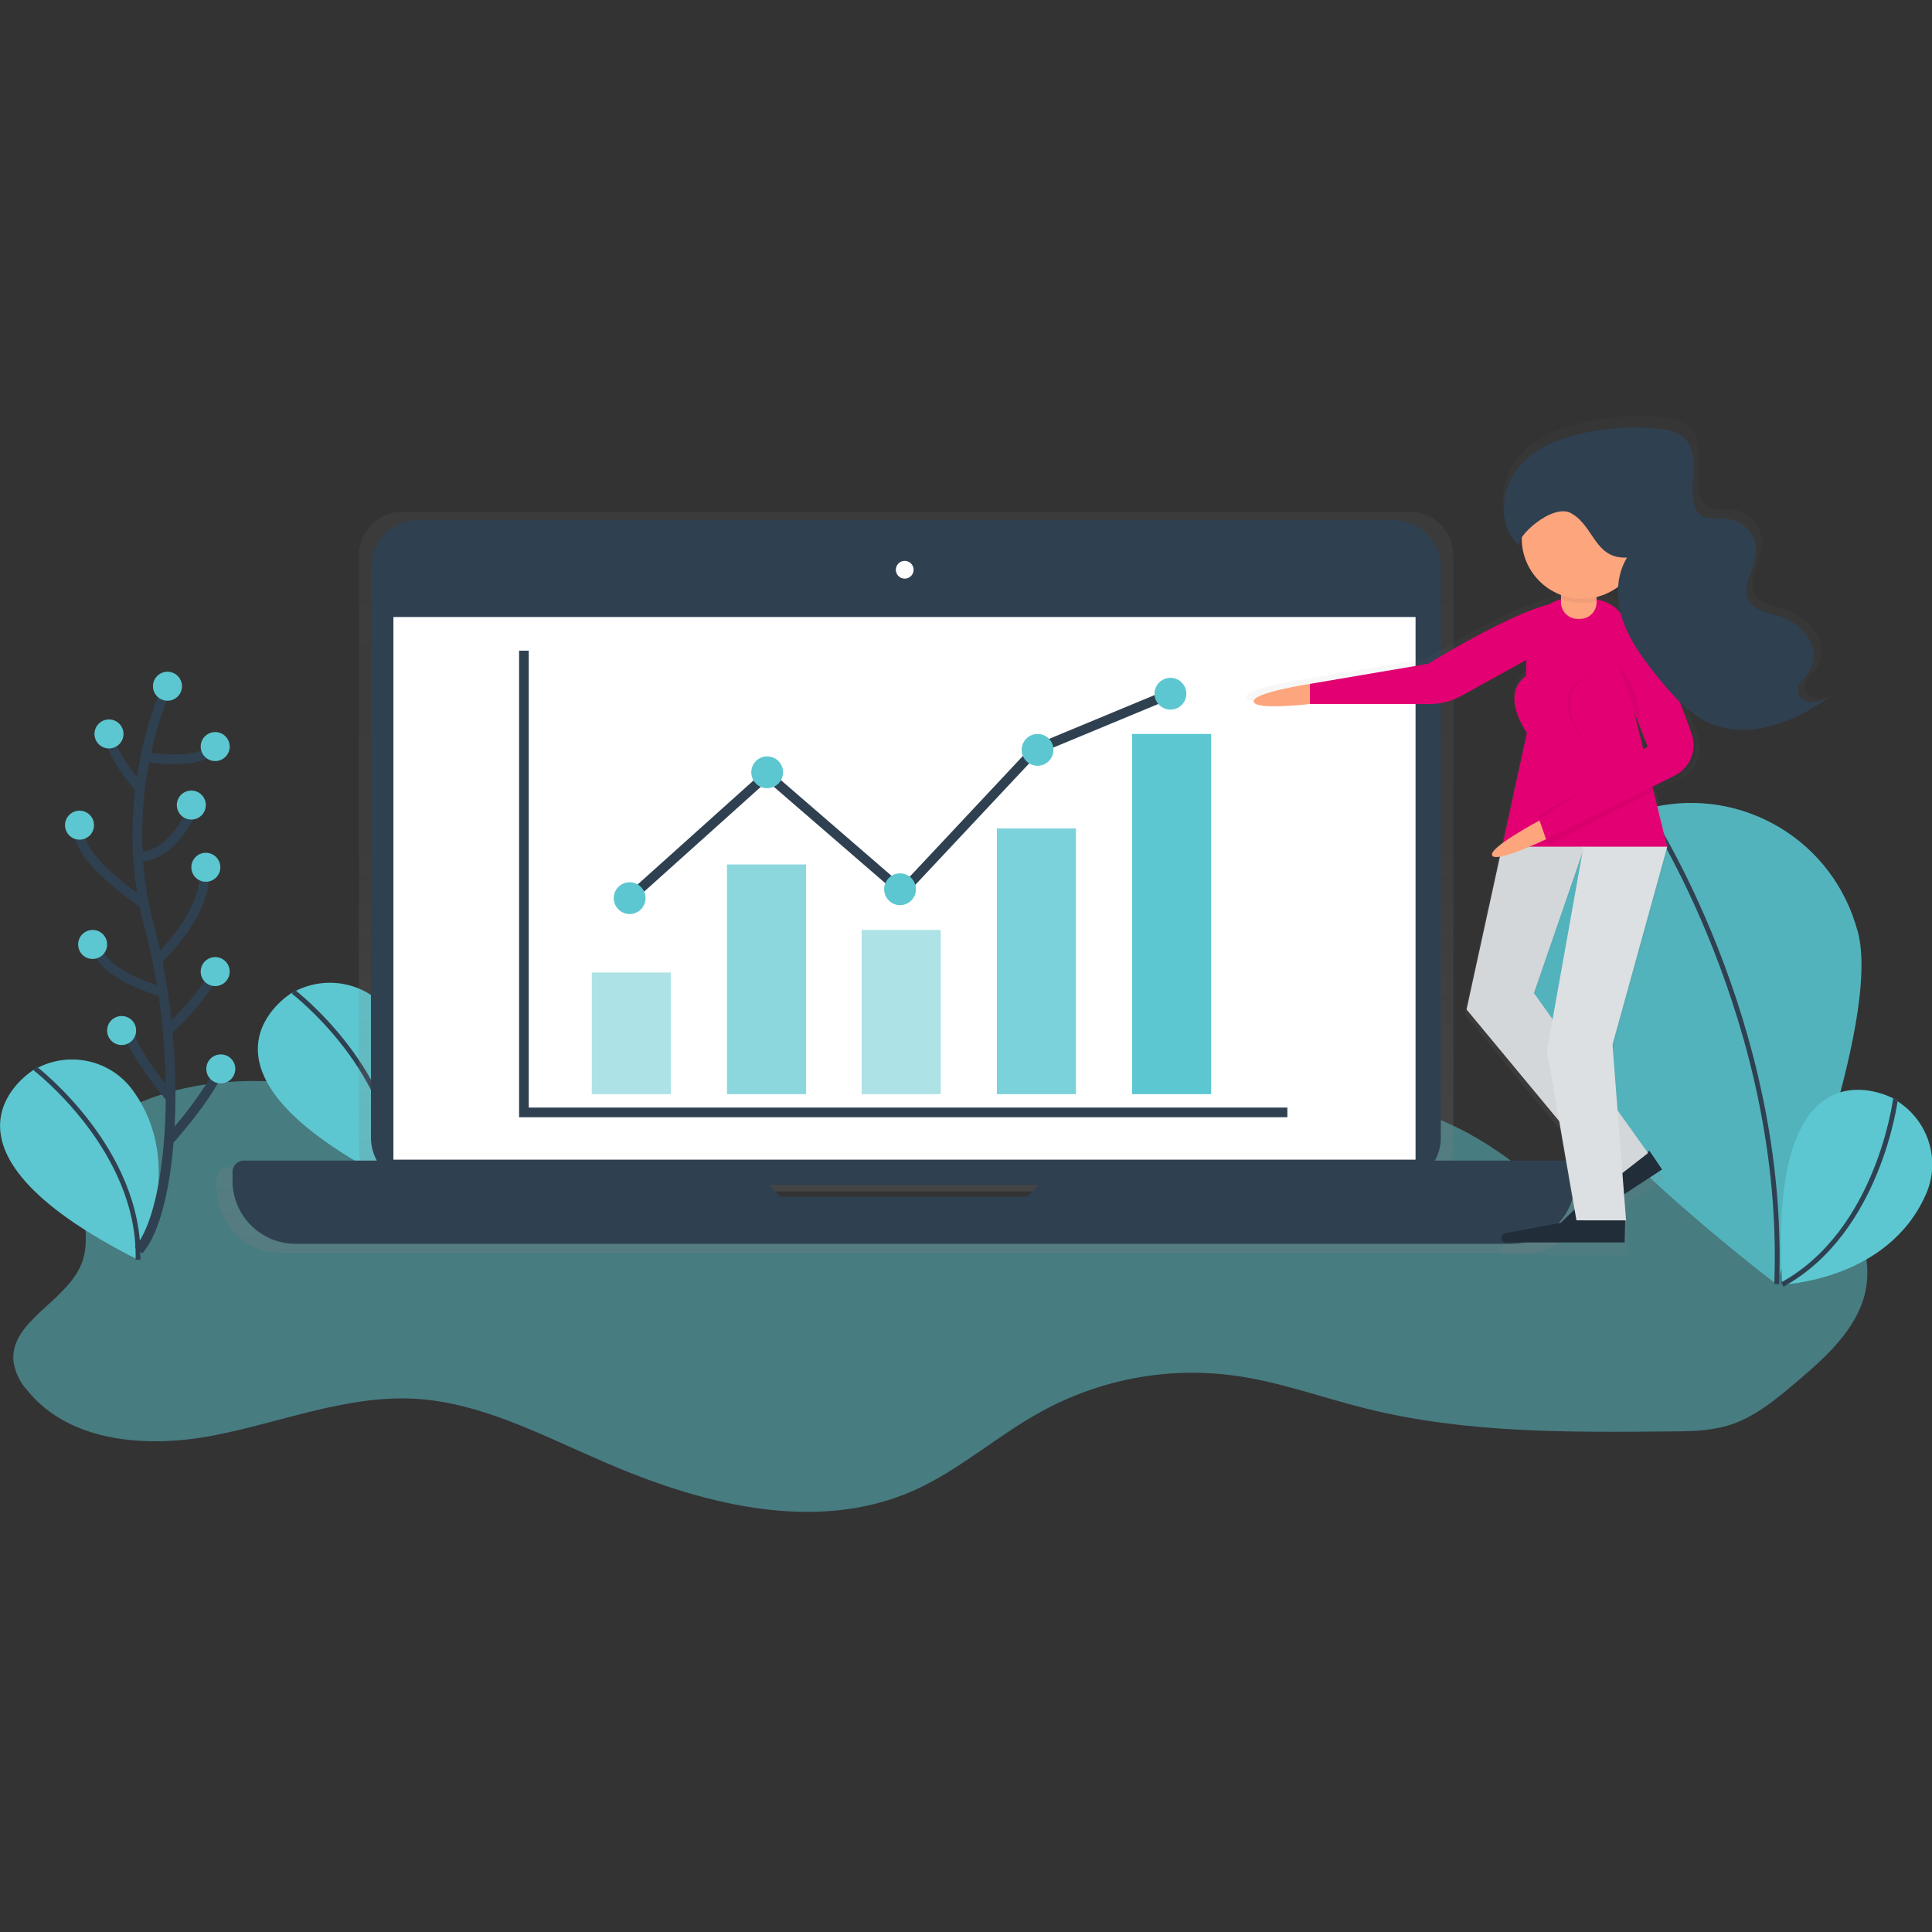 <svg width="400" height="400" viewBox="0 0 400 400" fill="none" xmlns="http://www.w3.org/2000/svg">
<rect x="0" y="0" width="400" height="400" fill="#333333" stroke="none"/>
<g clip-path="url(#clip0_28:56346)">
<path opacity="0.5" d="M99.275 233.602C75.062 225.273 47.459 218.203 24.892 230.212C21.987 231.762 19.178 233.699 17.629 236.508C13.561 243.966 20.05 253.748 16.854 261.689C13.658 269.631 1.842 273.602 2.81 282.028C3.198 284.256 4.166 286.29 5.716 287.936C14.529 298.784 30.8 299.849 44.553 297.137C58.306 294.426 71.672 288.905 85.619 289.583C99.081 290.261 111.382 296.75 123.682 302.077C144.408 311.278 168.621 317.767 189.251 308.566C198.742 304.305 206.587 297.137 215.692 292.198C227.895 285.515 242.035 282.9 255.788 284.837C264.989 286.096 273.803 289.389 282.81 291.617C303.343 296.75 324.747 296.556 345.861 296.363C349.832 296.363 353.803 296.266 357.58 295.2C363.198 293.554 367.75 289.68 372.205 285.903C378.016 280.963 384.118 275.443 386.055 268.082C388.282 259.268 383.633 249.874 376.854 243.966C370.074 238.058 361.357 234.668 352.834 231.568C350.704 230.794 348.476 230.019 346.345 230.6C344.989 231.084 343.73 231.859 342.665 232.924C336.66 238.736 331.527 248.518 323.294 246.968C320.389 246.387 317.968 244.353 315.643 242.513C303.246 232.44 286.587 224.692 271.575 230.212C260.631 234.28 252.883 244.74 241.842 248.421C233.997 251.036 225.377 249.874 217.047 250.455C204.941 251.229 193.222 255.491 181.115 255.2C150.316 254.522 124.554 225.079 93.851 227.888C91.43 228.082 88.815 228.663 87.362 230.6" fill="#5CC7D0"/>
<path d="M60.34 205.612C60.34 205.612 34.674 221.108 81.938 244.934C81.938 244.934 92.398 225.563 80.872 209.873C76.223 203.481 67.604 201.641 60.727 205.418L60.34 205.612Z" fill="#5CC7D0"/>
<path d="M60.727 205.322C60.727 205.322 82.615 222.078 82.034 244.935" stroke="#2F4051" stroke-miterlimit="10"/>
<path d="M384.6 192.731C389.83 211.714 367.651 265.758 367.651 265.758C367.651 265.758 321.065 230.504 315.835 211.521C310.508 192.538 321.549 172.877 340.532 167.55C359.031 162.416 378.305 172.78 384.116 191.182C384.31 191.763 384.407 192.247 384.6 192.731Z" fill="#5CC7D0"/>
<path opacity="0.1" d="M384.6 192.731C389.83 211.714 367.651 265.758 367.651 265.758C367.651 265.758 321.065 230.504 315.835 211.521C310.508 192.538 321.549 172.877 340.532 167.55C359.031 162.416 378.305 172.78 384.116 191.182C384.31 191.763 384.407 192.247 384.6 192.731Z" fill="black"/>
<path d="M341.016 167.84C341.016 167.84 369.974 211.617 367.844 265.854" stroke="#2F4051" stroke-miterlimit="10"/>
<path d="M391.963 227.404C391.963 227.404 365.716 213.07 369.008 265.952C369.008 265.952 390.897 265.177 398.742 247.259C401.938 240.092 399.13 231.666 392.35 227.695L391.963 227.404Z" fill="#5CC7D0"/>
<path d="M392.446 227.502C392.446 227.502 389.056 254.911 369.008 265.952" stroke="#2F4051" stroke-miterlimit="10"/>
<path d="M6.972 221.497C6.972 221.497 -18.693 236.993 28.57 260.819C28.57 260.819 38.934 241.448 27.505 225.758C22.856 219.366 14.236 217.526 7.36 221.303L6.972 221.497Z" fill="#5CC7D0"/>
<path d="M7.266 221.205C7.266 221.205 29.154 237.961 28.573 260.818" stroke="#2F4051" stroke-miterlimit="10"/>
<path d="M326.878 241.641H299.953C300.534 240.382 300.921 239.026 300.921 237.67V114.958C300.921 110.019 296.853 105.951 291.914 105.951H83.294C78.355 105.951 74.287 110.019 74.287 114.958V237.67C74.287 239.026 74.577 240.479 75.255 241.641H47.265C45.909 241.641 44.844 242.707 44.844 244.063V246C44.844 253.36 50.752 259.365 58.112 259.365C58.112 259.365 58.112 259.365 58.209 259.365H315.836C323.197 259.365 329.202 253.36 329.202 246V244.063C329.202 242.803 328.137 241.738 326.878 241.641ZM160.873 249.293L158.548 246.678H215.885L213.367 249.293H160.873Z" fill="url(#paint0_linear_28:56346)"/>
<path d="M86.587 107.695H288.524C293.948 107.695 298.306 112.054 298.306 117.477V235.54C298.306 240.964 293.948 245.322 288.524 245.322H86.587C81.163 245.322 76.805 240.964 76.805 235.54V117.477C76.805 112.054 81.163 107.695 86.587 107.695Z" fill="#2F4051"/>
<path d="M293.075 127.744H81.453V240.093H293.075V127.744Z" fill="white"/>
<path d="M187.313 119.801C188.329 119.801 189.153 118.978 189.153 117.961C189.153 116.945 188.329 116.121 187.313 116.121C186.297 116.121 185.473 116.945 185.473 117.961C185.473 118.978 186.297 119.801 187.313 119.801Z" fill="white"/>
<path d="M219.953 240.285L212.689 247.743H161.454L154.868 240.285H50.461C49.202 240.285 48.137 241.351 48.137 242.61V244.45C48.137 251.617 53.948 257.525 61.212 257.525H313.028C320.195 257.525 326.103 251.714 326.103 244.45V242.61C326.103 241.351 325.037 240.285 323.778 240.285H219.953Z" fill="#2F4051"/>
<path d="M108.473 134.717V230.31H266.536" stroke="#2F4051" stroke-width="2" stroke-miterlimit="10"/>
<path opacity="0.5" d="M138.888 201.352H122.52V226.533H138.888V201.352Z" fill="#5CC7D0"/>
<path opacity="0.7" d="M166.876 178.979H150.508V226.533H166.876V178.979Z" fill="#5CC7D0"/>
<path opacity="0.5" d="M194.77 192.537H178.402V226.532H194.77V192.537Z" fill="#5CC7D0"/>
<path opacity="0.8" d="M222.759 171.521H206.391V226.534H222.759V171.521Z" fill="#5CC7D0"/>
<path d="M250.751 151.957H234.383V226.533H250.751V151.957Z" fill="#5CC7D0"/>
<path d="M130.363 185.951L158.838 160.382L186.828 184.595L214.334 155.249L242.325 143.627" stroke="#2F4051" stroke-width="2" stroke-miterlimit="10"/>
<path d="M130.363 189.244C132.182 189.244 133.656 187.77 133.656 185.951C133.656 184.133 132.182 182.658 130.363 182.658C128.545 182.658 127.07 184.133 127.07 185.951C127.07 187.77 128.545 189.244 130.363 189.244Z" fill="#5CC7D0"/>
<path d="M186.344 187.404C188.162 187.404 189.637 185.93 189.637 184.111C189.637 182.293 188.162 180.818 186.344 180.818C184.525 180.818 183.051 182.293 183.051 184.111C183.051 185.93 184.525 187.404 186.344 187.404Z" fill="#5CC7D0"/>
<path d="M214.82 158.543C216.639 158.543 218.113 157.069 218.113 155.25C218.113 153.431 216.639 151.957 214.82 151.957C213.002 151.957 211.527 153.431 211.527 155.25C211.527 157.069 213.002 158.543 214.82 158.543Z" fill="#5CC7D0"/>
<path d="M158.836 163.191C160.655 163.191 162.129 161.717 162.129 159.898C162.129 158.08 160.655 156.605 158.836 156.605C157.017 156.605 155.543 158.08 155.543 159.898C155.543 161.717 157.017 163.191 158.836 163.191Z" fill="#5CC7D0"/>
<path d="M242.324 146.92C244.143 146.92 245.617 145.446 245.617 143.627C245.617 141.808 244.143 140.334 242.324 140.334C240.506 140.334 239.031 141.808 239.031 143.627C239.031 145.446 240.506 146.92 242.324 146.92Z" fill="#5CC7D0"/>
<path d="M34.674 142.078C34.674 142.078 23.632 164.838 30.896 191.763C38.16 218.688 35.836 250.843 28.669 258.882" stroke="#2F4051" stroke-width="2" stroke-miterlimit="10"/>
<path d="M34.674 145.079C36.333 145.079 37.677 143.735 37.677 142.077C37.677 140.418 36.333 139.074 34.674 139.074C33.016 139.074 31.672 140.418 31.672 142.077C31.672 143.735 33.016 145.079 34.674 145.079Z" fill="#5CC7D0"/>
<path d="M30.121 156.703C30.121 156.703 41.55 158.737 44.552 154.572" stroke="#2F4051" stroke-width="2" stroke-miterlimit="10"/>
<path d="M29.056 163.288C29.056 163.288 22.179 155.734 22.567 151.182" stroke="#2F4051" stroke-width="2" stroke-miterlimit="10"/>
<path d="M28.473 177.235C28.473 177.235 34.671 178.882 40.386 166.775" stroke="#2F4051" stroke-width="2" stroke-miterlimit="10"/>
<path d="M30.12 187.307C30.12 187.307 14.624 177.331 16.464 170.842" stroke="#2F4051" stroke-width="2" stroke-miterlimit="10"/>
<path d="M32.543 198.735C32.543 198.735 43.39 189.05 42.228 179.559" stroke="#2F4051" stroke-width="2" stroke-miterlimit="10"/>
<path d="M33.705 205.418C33.705 205.418 19.855 201.544 20.242 195.539" stroke="#2F4051" stroke-width="2" stroke-miterlimit="10"/>
<path d="M34.672 213.457C34.672 213.457 43.389 205.418 44.551 200.479" stroke="#2F4051" stroke-width="2" stroke-miterlimit="10"/>
<path d="M35.255 227.211C35.255 227.211 26.344 216.751 25.957 211.424" stroke="#2F4051" stroke-width="2" stroke-miterlimit="10"/>
<path d="M35.254 235.83C35.254 235.83 45.23 224.692 46.005 219.365" stroke="#2F4051" stroke-width="2" stroke-miterlimit="10"/>
<path d="M22.565 154.958C24.223 154.958 25.567 153.614 25.567 151.956C25.567 150.297 24.223 148.953 22.565 148.953C20.907 148.953 19.562 150.297 19.562 151.956C19.562 153.614 20.907 154.958 22.565 154.958Z" fill="#5CC7D0"/>
<path d="M19.178 198.542C20.836 198.542 22.181 197.198 22.181 195.54C22.181 193.881 20.836 192.537 19.178 192.537C17.52 192.537 16.176 193.881 16.176 195.54C16.176 197.198 17.52 198.542 19.178 198.542Z" fill="#5CC7D0"/>
<path d="M16.463 173.845C18.122 173.845 19.466 172.5 19.466 170.842C19.466 169.184 18.122 167.84 16.463 167.84C14.805 167.84 13.461 169.184 13.461 170.842C13.461 172.5 14.805 173.845 16.463 173.845Z" fill="#5CC7D0"/>
<path d="M44.553 157.573C46.211 157.573 47.556 156.229 47.556 154.571C47.556 152.913 46.211 151.568 44.553 151.568C42.895 151.568 41.551 152.913 41.551 154.571C41.551 156.229 42.895 157.573 44.553 157.573Z" fill="#5CC7D0"/>
<path d="M44.553 204.159C46.211 204.159 47.556 202.815 47.556 201.157C47.556 199.499 46.211 198.154 44.553 198.154C42.895 198.154 41.551 199.499 41.551 201.157C41.551 202.815 42.895 204.159 44.553 204.159Z" fill="#5CC7D0"/>
<path d="M39.612 169.681C41.27 169.681 42.614 168.336 42.614 166.678C42.614 165.02 41.27 163.676 39.612 163.676C37.954 163.676 36.609 165.02 36.609 166.678C36.609 168.336 37.954 169.681 39.612 169.681Z" fill="#5CC7D0"/>
<path d="M45.713 224.306C47.372 224.306 48.716 222.961 48.716 221.303C48.716 219.645 47.372 218.301 45.713 218.301C44.055 218.301 42.711 219.645 42.711 221.303C42.711 222.961 44.055 224.306 45.713 224.306Z" fill="#5CC7D0"/>
<path d="M25.182 216.362C26.84 216.362 28.184 215.018 28.184 213.36C28.184 211.702 26.84 210.357 25.182 210.357C23.524 210.357 22.18 211.702 22.18 213.36C22.18 215.018 23.524 216.362 25.182 216.362Z" fill="#5CC7D0"/>
<path d="M42.616 182.561C44.274 182.561 45.618 181.217 45.618 179.559C45.618 177.901 44.274 176.557 42.616 176.557C40.958 176.557 39.613 177.901 39.613 179.559C39.613 181.217 40.958 182.561 42.616 182.561Z" fill="#5CC7D0"/>
<path opacity="0.5" d="M376.464 144.595C375.108 144.595 374.043 143.626 373.752 142.367C373.559 140.818 375.011 139.752 375.98 138.493C377.53 136.169 377.53 133.166 375.98 130.842C374.43 128.614 372.106 126.968 369.491 126.193C367.36 125.515 364.842 125.224 363.486 123.287C361.452 120.188 364.551 116.411 364.842 112.73C364.939 109.147 362.324 105.951 358.74 105.467C356.706 105.273 354.382 105.854 352.929 104.498C352.542 104.111 352.251 103.626 352.057 103.045C351.089 100.624 351.573 97.912 351.67 95.297C351.767 92.682 351.476 89.776 349.442 88.13C348.183 87.258 346.731 86.677 345.181 86.58C340.629 85.902 335.98 85.999 331.525 86.774C325.229 87.743 318.643 89.68 314.479 94.522C310.314 99.365 309.733 107.694 314.769 111.568C314.382 111.181 314.576 110.503 315.157 109.534V109.825C315.157 115.249 318.547 119.994 323.583 121.835V122.706C322.711 122.9 321.743 123.287 320.968 123.772C312.348 125.806 295.205 136.362 295.205 136.362L269.927 140.624C269.927 140.624 257.53 142.561 258.014 144.401C258.498 146.241 269.927 144.885 269.927 144.885H295.496C297.82 144.885 300.048 144.304 302.082 143.142L316.028 135.491C315.932 136.653 315.932 137.718 315.932 138.881C313.704 140.43 311.573 143.917 316.125 150.987V150.89V151.084L310.895 174.522C309.346 175.684 308.28 176.75 308.668 177.234C308.861 177.525 309.442 177.621 310.217 177.525L303.244 209.97L322.905 233.796L326.198 252.585L323.099 255.588L311.573 257.718C310.992 257.815 310.605 258.396 310.701 258.977C310.798 259.462 311.186 259.849 311.67 259.849H336.852V255.103H337.045L336.658 249.389L344.6 244.159L341.985 240.188L341.597 240.382L335.205 231.471L334.14 217.525L345.762 175.491L342.856 163.675L347.893 161.157C351.186 159.51 352.735 155.733 351.476 152.246C350.701 150.019 349.733 147.404 348.668 144.789C350.314 146.435 352.251 147.791 354.285 148.856C362.517 152.73 372.493 149.05 379.854 143.723C378.982 144.207 377.723 144.498 376.464 144.595ZM340.823 154.474L339.079 147.21L341.501 153.312C341.113 153.893 340.919 154.28 340.823 154.474ZM330.944 122.706V122.125C332.59 121.738 334.14 120.963 335.496 119.994C335.399 121.931 335.593 123.868 336.077 125.709C334.818 124.159 332.978 123.094 330.944 122.706ZM317.578 206.58L327.747 177.137L321.549 212.101L317.578 206.58Z" fill="url(#paint1_linear_28:56346)"/>
<path d="M341.5 238.252L332.59 244.063L322.323 253.942C321.936 254.233 321.936 254.814 322.227 255.201C322.517 255.685 323.098 255.782 323.583 255.589C323.583 255.589 323.679 255.589 323.679 255.492L344.115 242.126L341.5 238.252Z" fill="#212D38"/>
<path d="M323.003 132.78L302.471 144.112C300.534 145.178 298.306 145.759 296.079 145.759H271.188V141.594L295.691 137.429C295.691 137.429 323.488 120.287 325.328 125.904C327.168 131.521 323.003 132.78 323.003 132.78Z" fill="#E30072"/>
<path d="M345.181 175.395H310.992L316.125 151.763C316.125 138.882 313.607 123.676 326.392 123.676C339.273 123.676 337.82 132.489 337.82 145.274L345.181 175.395Z" fill="#E30072"/>
<path d="M323.292 114.668H330.556V124.741C330.556 126.581 329.006 128.13 327.166 128.13H326.585C324.745 128.13 323.195 126.581 323.195 124.741V114.668H323.292Z" fill="#FDA57D"/>
<path d="M310.994 175.297L303.633 209.001L333.366 244.837L341.212 238.735L317.58 205.612L328.04 175.297H310.994Z" fill="#DDE0E3"/>
<path opacity="0.04" d="M310.994 175.297L303.633 209.001L333.366 244.837L341.212 238.735L317.58 205.612L328.04 175.297H310.994Z" fill="black"/>
<path d="M327.844 175.297L320.289 217.524L326.391 252.682H336.657L333.848 216.265L345.18 175.297H327.844Z" fill="#DDE0E3"/>
<path opacity="0.05" d="M340.144 154.958L317.48 171.23L319.321 174.426L345.858 160.963C349.054 159.317 350.604 155.636 349.345 152.247C346.246 143.142 340.144 154.958 340.144 154.958Z" fill="black"/>
<path opacity="0.05" d="M334.042 136.362L341.499 155.539L318.352 168.905L320.676 174.91L347.214 161.447C350.41 159.801 351.959 156.12 350.7 152.73C347.504 143.529 341.015 127.355 335.494 131.229C333.848 132.391 333.267 134.522 334.042 136.362Z" fill="black"/>
<path d="M333.655 135.394L341.113 154.571L318.449 169.874L319.805 174.039L346.73 160.576C349.926 158.93 351.476 155.249 350.217 151.859C347.021 142.658 340.532 126.484 335.011 130.358C333.461 131.423 332.88 133.554 333.655 135.394Z" fill="#E30072"/>
<path d="M336.464 252.684H325.81L311.766 255.299C311.282 255.395 310.895 255.783 310.895 256.267C310.895 256.848 311.282 257.236 311.766 257.236C311.766 257.236 311.766 257.236 311.863 257.236H336.367L336.464 252.684Z" fill="#212D38"/>
<path opacity="0.05" d="M334.625 136.461C334.625 136.461 340.146 143.919 339.274 149.439L334.625 136.461Z" fill="black"/>
<path opacity="0.05" d="M323.293 124.062C325.617 124.934 328.136 125.031 330.557 124.449V115.539H323.293V124.062Z" fill="black"/>
<path d="M327.553 123.966C334.453 123.966 340.047 118.373 340.047 111.472C340.047 104.572 334.453 98.978 327.553 98.978C320.652 98.978 315.059 104.572 315.059 111.472C315.059 118.373 320.652 123.966 327.553 123.966Z" fill="#FDA57D"/>
<path d="M271.186 141.594C271.186 141.594 259.176 143.434 259.564 145.274C259.951 147.114 271.186 145.758 271.186 145.758V141.594Z" fill="#FDA57D"/>
<path d="M318.742 169.875C318.742 169.875 307.992 175.589 308.96 177.139C309.929 178.689 320.098 173.749 320.098 173.749L318.742 169.875Z" fill="#FDA57D"/>
<path d="M318.449 138.785C318.449 138.785 309.151 140.819 316.125 151.763L318.449 138.785Z" fill="#E30072"/>
<path opacity="0.05" d="M329.492 139.754C329.492 139.754 320.194 141.788 327.168 152.732L329.492 139.754Z" fill="black"/>
<path d="M329.976 139.754C329.976 139.754 320.679 141.788 327.652 152.732L329.976 139.754Z" fill="#E30072"/>
<path d="M336.854 115.444C334.433 119.415 334.53 124.645 336.176 129.003C337.823 133.362 340.728 137.139 343.731 140.819C346.539 144.209 349.542 147.599 353.513 149.536C361.552 153.313 371.237 149.73 378.404 144.5C377.338 145.081 376.079 145.371 374.82 145.371C373.561 145.371 372.399 144.403 372.205 143.144C372.012 141.691 373.464 140.626 374.336 139.366C375.789 137.042 375.789 134.136 374.336 131.909C372.786 129.681 370.559 128.132 368.041 127.454C365.91 126.873 363.489 126.485 362.229 124.645C360.292 121.642 363.295 117.962 363.585 114.379C363.779 110.892 361.164 107.793 357.581 107.405C355.644 107.212 353.319 107.793 351.866 106.437C351.479 106.049 351.188 105.565 350.995 104.984C350.026 102.659 350.51 99.948 350.607 97.429C350.704 94.911 350.413 92.006 348.476 90.456C347.314 89.584 345.861 89.1 344.409 88.906C339.953 88.325 335.498 88.325 331.14 89.1C325.038 89.972 318.646 91.909 314.578 96.558C310.51 101.207 309.929 109.342 314.772 113.119C313.029 111.764 321.552 103.822 325.426 106.34C330.075 109.052 330.171 115.735 336.854 115.444Z" fill="#2F4051"/>
</g>
<defs>
<linearGradient id="paint0_linear_28:56346" x1="187.067" y1="259.365" x2="187.067" y2="105.941" gradientUnits="userSpaceOnUse">
<stop stop-color="#808080" stop-opacity="0.25"/>
<stop offset="0.54" stop-color="#808080" stop-opacity="0.12"/>
<stop offset="1" stop-color="#808080" stop-opacity="0.1"/>
</linearGradient>
<linearGradient id="paint1_linear_28:56346" x1="318.981" y1="259.752" x2="318.981" y2="86.006" gradientUnits="userSpaceOnUse">
<stop stop-color="#808080" stop-opacity="0.25"/>
<stop offset="0.54" stop-color="#808080" stop-opacity="0.12"/>
<stop offset="1" stop-color="#808080" stop-opacity="0.1"/>
</linearGradient>
<clipPath id="clip0_28:56346">
<rect width="400" height="400" fill="white"/>
</clipPath>
</defs>
</svg>
